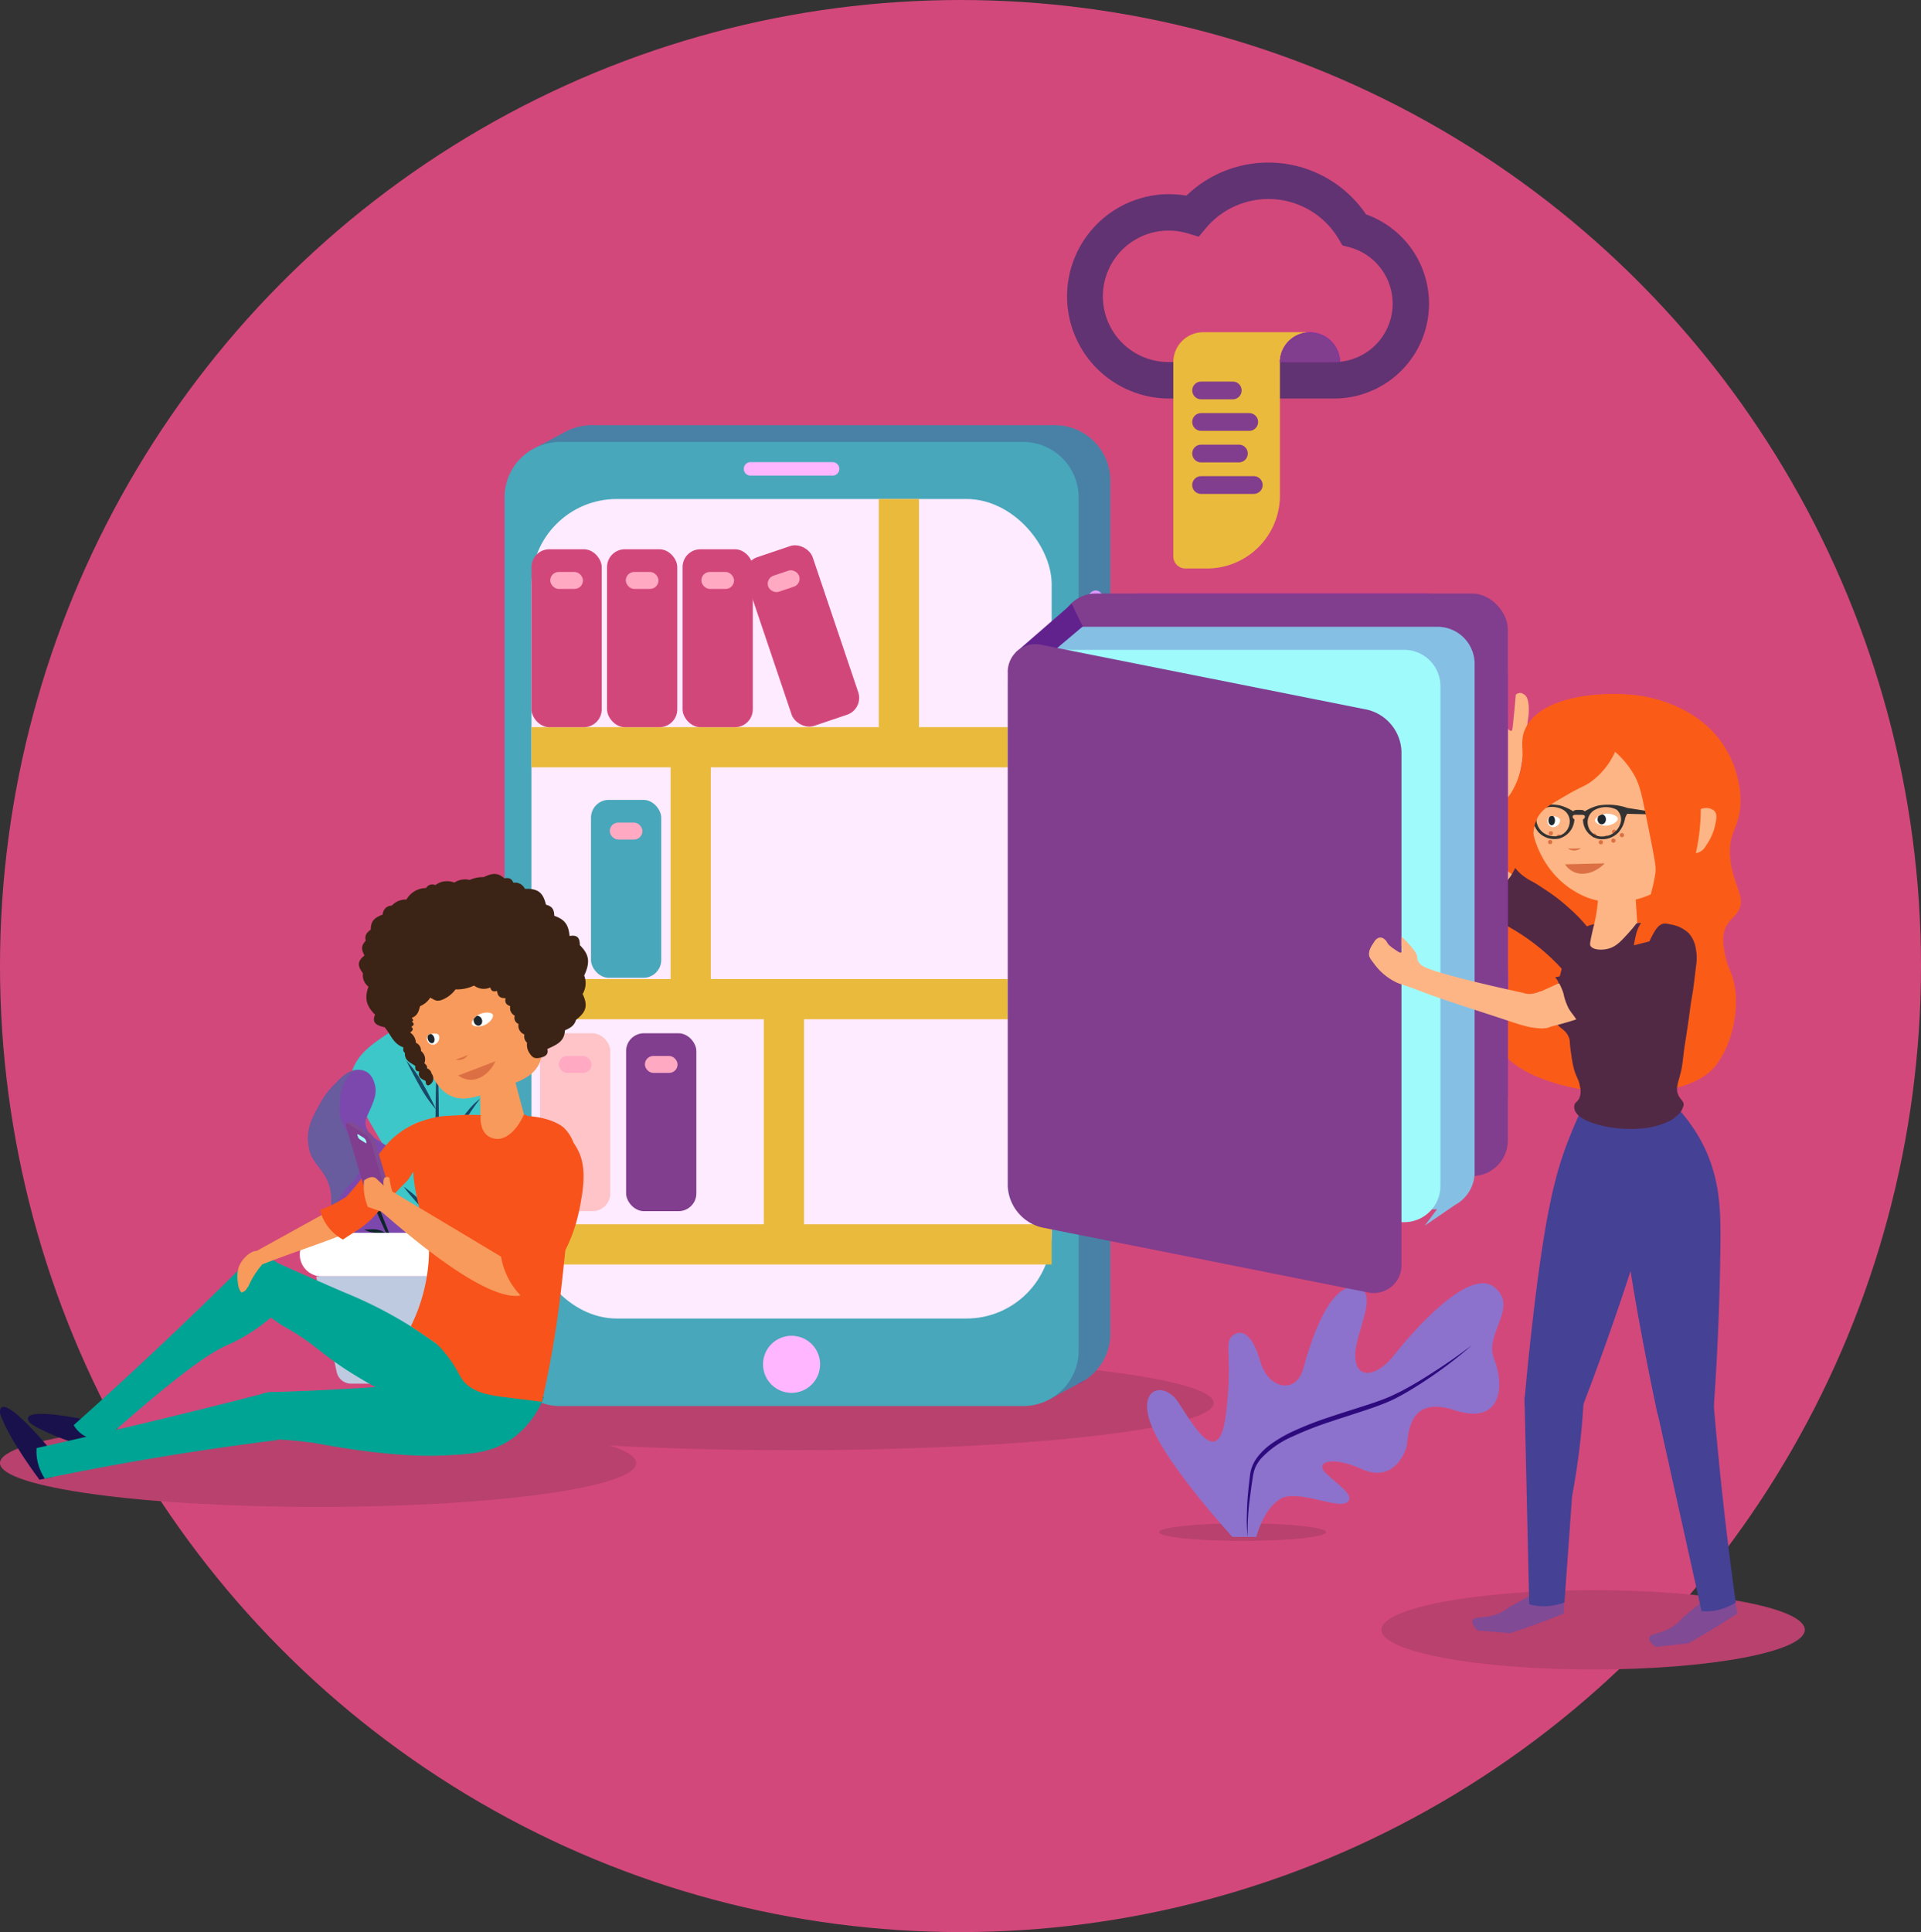 <svg xmlns="http://www.w3.org/2000/svg" xmlns:xlink="http://www.w3.org/1999/xlink" width="431.871" height="434.31" viewBox="0 0 431.871 434.31">
  <rect x="0" y="0" width="431.871" height="434.31" fill="#333333" stroke="none"/>
  <defs>
    <style>
      .cls-1 {
        fill: none;
      }

      .cls-2 {
        fill: #d3487b;
      }

      .cls-3 {
        fill: #b9416d;
      }

      .cls-4 {
        fill: #8c72cc;
      }

      .cls-5 {
        fill: #2d0a7e;
      }

      .cls-6 {
        fill: #3dc7c9;
      }

      .cls-7 {
        fill: #194866;
      }

      .cls-8 {
        fill: #7d48ae;
      }

      .cls-9 {
        fill: #0e2529;
      }

      .cls-10 {
        fill: #685b9e;
      }

      .cls-11 {
        fill: #fff;
      }

      .cls-12 {
        fill: #becae0;
      }

      .cls-13 {
        fill: #4881a5;
      }

      .cls-14 {
        fill: #6d1cc3;
      }

      .cls-15 {
        fill: #48a7bb;
      }

      .cls-16 {
        fill: #ffebff;
      }

      .cls-17 {
        fill: #ffb6ff;
      }

      .cls-18 {
        fill: #db97ff;
      }

      .cls-19 {
        fill: #eaba3c;
      }

      .cls-20 {
        fill: #d2477a;
      }

      .cls-21 {
        fill: #ffa9c2;
      }

      .cls-22 {
        fill: #ffc4c8;
      }

      .cls-23 {
        fill: #813d8e;
      }

      .cls-24 {
        fill: #613372;
      }

      .cls-25 {
        fill: #a100ff;
      }

      .cls-26 {
        fill: #fdb585;
      }

      .cls-27 {
        fill: #fa5c17;
      }

      .cls-28 {
        fill: #814a95;
      }

      .cls-29 {
        fill: #512945;
      }

      .cls-30 {
        fill: #454195;
      }

      .cls-31 {
        fill: #dc7044;
      }

      .cls-32 {
        clip-path: url(#clip-path);
      }

      .cls-33 {
        fill: #1d262d;
      }

      .cls-34 {
        clip-path: url(#clip-path-2);
      }

      .cls-35 {
        fill: #323232;
      }

      .cls-36 {
        fill: #b910bf;
      }

      .cls-37 {
        fill: #85c0e4;
      }

      .cls-38 {
        fill: #9ffbfb;
      }

      .cls-39 {
        fill: #61228e;
      }

      .cls-40 {
        fill: #19114c;
      }

      .cls-41 {
        fill: #00a494;
      }

      .cls-42 {
        fill: #f89a5b;
      }

      .cls-43 {
        fill: #f7531b;
      }

      .cls-44 {
        fill: #3b2315;
      }

      .cls-45 {
        clip-path: url(#clip-path-3);
      }

      .cls-46 {
        clip-path: url(#clip-path-4);
      }
    </style>
    <clipPath id="clip-path">
      <path id="Path_4005" data-name="Path 4005" class="cls-1" d="M831.43,498.457c.09.636,1.413,1.139,2.477,1.1,1.323-.047,2.755-.942,2.646-1.639-.122-.81-2.4-1.563-4.055-.673C832.334,497.336,831.345,497.873,831.43,498.457Z" transform="translate(-831.425 -496.845)"/>
    </clipPath>
    <clipPath id="clip-path-2">
      <path id="Path_4007" data-name="Path 4007" class="cls-1" d="M807.07,499.287a1.51,1.51,0,0,0,1.771,1.215,1.463,1.463,0,0,0,1.262-1.582c-.183-.734-1.3-.895-1.813-.871a1.239,1.239,0,0,0-.5.108A1.282,1.282,0,0,0,807.07,499.287Z" transform="translate(-807.07 -498.046)"/>
    </clipPath>
    <clipPath id="clip-path-3">
      <path id="Path_4034" data-name="Path 4034" class="cls-1" d="M265.847,599.645c.3.57,1.714.6,2.706.212,1.233-.487,2.284-1.81,1.949-2.431-.387-.724-2.789-.672-4.051.72C266.326,598.285,265.572,599.122,265.847,599.645Z" transform="translate(-265.787 -596.965)"/>
    </clipPath>
    <clipPath id="clip-path-4">
      <path id="Path_4036" data-name="Path 4036" class="cls-1" d="M242.971,609.26a1.512,1.512,0,0,0,2.077.554,1.465,1.465,0,0,0,.662-1.915c-.419-.632-1.53-.408-2-.216a1.239,1.239,0,0,0-.439.271A1.282,1.282,0,0,0,242.971,609.26Z" transform="translate(-242.903 -607.483)"/>
    </clipPath>
  </defs>
  <g id="cursos_" data-name="cursos " transform="translate(-791 -1781.69)">
    <ellipse id="Ellipse_141" data-name="Ellipse 141" class="cls-2" cx="215.935" cy="217.155" rx="215.935" ry="217.155" transform="translate(791 1781.69)"/>
    <g id="Group_1538" data-name="Group 1538" transform="translate(762.799 1649.229)">
      <path id="Path_4045" data-name="Path 4045" class="cls-3" d="M94.71,268.51C42.4,268.51,0,273.269,0,279.139s42.4,10.633,94.71,10.633,94.709-4.759,94.709-10.633S147.016,268.51,94.71,268.51Z" transform="translate(111.646 168.679)"/>
      <path id="Path_4046" data-name="Path 4046" class="cls-3" d="M47.59,268.51C21.307,268.51,0,272.5,0,277.425s21.307,8.918,47.59,8.918,47.59-3.992,47.59-8.918S73.874,268.51,47.59,268.51Z" transform="translate(338.765 221.393)"/>
      <g id="Group_1513" data-name="Group 1513" transform="translate(95.601 340.907)">
        <path id="Path_3961" data-name="Path 3961" class="cls-3" d="M831.441,811.355c0,1.1,8.413,1.983,18.771,1.983s18.771-.886,18.771-1.983-8.413-1.978-18.771-1.978S831.441,810.262,831.441,811.355Z" transform="translate(-638.252 -675.402)"/>
        <path id="Path_3962" data-name="Path 3962" class="cls-4" d="M842.306,743.278s-14-15.253-17.943-24.4,2.512-10.767,5.742-5.92,9.145,15.787,10.762,2.69-.534-15.97,1.444-17.582,4.486-.539,6.257,5.737,8.076,7.537,9.689,1.617S864,686.4,869.924,687.128s-.183,10.223,0,15.609,5.02,4.486,8.788-.361S895.4,682.585,901.142,687.1s-2.334,10.435,0,16.177,1.973,15.1-8.972,11.494-10.213,6.618-10.752,8.413-3.23,7.9-10.045,4.847-10.589-1.617-8.076.9,7,5.2,4.664,6.642-11.282-3.239-15.07-.722-5.2,8.432-5.2,8.432Z" transform="translate(-632.648 -606.248)"/>
        <path id="Path_3963" data-name="Path 3963" class="cls-5" d="M923.924,717.519c-2.436,1.815-4.9,3.581-7.441,5.237s-5.093,3.287-7.754,4.7l-1,.529-1.016.481c-.674.342-1.343.64-2.041.924-1.391.563-2.82,1.045-4.259,1.516-2.888.939-5.776,1.824-8.664,2.8a74.988,74.988,0,0,0-8.514,3.369,31.7,31.7,0,0,0-4,2.31,14.873,14.873,0,0,0-3.441,3.158,9.633,9.633,0,0,0-1.2,2.041,9.751,9.751,0,0,0-.366,1.141,11.354,11.354,0,0,0-.2,1.16c-.188,1.512-.351,3.023-.481,4.539s-.188,3.042-.217,4.563a31.326,31.326,0,0,0,.193,4.558,56.511,56.511,0,0,1,.549-9.068c.188-1.5.39-3,.63-4.5.048-.385.145-.727.221-1.078a10.652,10.652,0,0,1,.361-1.016,8.661,8.661,0,0,1,1.165-1.829,21.157,21.157,0,0,1,7.22-5.063,76.091,76.091,0,0,1,8.418-3.292c2.859-.963,5.776-1.867,8.664-2.85,1.444-.481,2.888-1.011,4.3-1.612.7-.3,1.415-.626,2.084-.991l1.016-.539,1-.568A98.317,98.317,0,0,0,923.924,717.519Z" transform="translate(-660.426 -623.552)"/>
        <g id="Group_1512" data-name="Group 1512">
          <g id="Group_1508" data-name="Group 1508" transform="translate(11.644)">
            <g id="Group_1507" data-name="Group 1507">
              <path id="Path_3964" data-name="Path 3964" class="cls-6" d="M227.414,556.4c-2.342-2.255-6.126-3.162-8.8-1.383-5.158,3.426-1.622,8.436-.654,11.195,4.1,11.682-9.228,10.949-12.5,19.929-1.732,4.763,8.271,17.963,7.9,19.077a5.316,5.316,0,0,1-3.722,3.175,6.729,6.729,0,0,0-4.162,6.083c0,8.563,7.834,13.088,13.212,14.414,4.867,1.2,15.417.575,19.4-3.934s4.671-10.155,3.328-16.075c-.651-2.867-3.554-7.754-3.157-10.929.676-5.378,4.55-9.939,5.571-13.4s.621-7.985-2.3-10.577C234.212,567.47,229.366,558.273,227.414,556.4Z" transform="translate(-205.259 -554.073)"/>
            </g>
            <path id="Path_3965" data-name="Path 3965" class="cls-7" d="M247.534,626.112c-.069-3.893-.154-7.786-.331-11.678-.179,3.892-.263,7.785-.332,11.678s-.064,7.786-.1,11.678c0,0-1.374,23.357.433,23.357s.432-23.357.432-23.357C247.6,633.9,247.6,630,247.534,626.112Z" transform="translate(-227.961 -587.487)"/>
            <path id="Path_3966" data-name="Path 3966" class="cls-7" d="M254.858,643.155c-.871,1.026-1.7,2.084-2.525,3.147a67.1,67.1,0,0,0-4.555,6.672,66.659,66.659,0,0,0,5.242-6.146c.811-1.074,1.612-2.153,2.373-3.262a37.08,37.08,0,0,1,2.355-3.261A15,15,0,0,0,254.858,643.155Z" transform="translate(-228.797 -601.808)"/>
            <path id="Path_3967" data-name="Path 3967" class="cls-7" d="M237.683,690.829a27.884,27.884,0,0,0-1.835-2.274,23.392,23.392,0,0,0-4.381-3.863c1.174,1.575,2.46,3,3.738,4.442.648.71,1.291,1.425,1.958,2.123l1,1.043a2.487,2.487,0,0,1,.74,1.183,2.3,2.3,0,0,0-.4-1.437C238.241,691.622,237.971,691.225,237.683,690.829Z" transform="translate(-219.767 -626.38)"/>
            <path id="Path_3968" data-name="Path 3968" class="cls-7" d="M232.847,621.3c.968,1.925,1.935,3.8,2.994,5.657a29.125,29.125,0,0,0,3.672,5.27c-.9-1.959-1.864-3.842-2.922-5.7A25.684,25.684,0,0,0,232.847,621.3Z" transform="translate(-220.531 -591.288)"/>
          </g>
          <g id="Group_1510" data-name="Group 1510" transform="translate(1.833 32.027)">
            <g id="Group_1509" data-name="Group 1509">
              <path id="Path_3969" data-name="Path 3969" class="cls-8" d="M202.206,653.706a3.03,3.03,0,0,1-.332-2.05,12.306,12.306,0,0,1,1.141-2.888,4.121,4.121,0,0,0,.044-3.7c-1.39-2.7-5.53-3.225-6.654-6.274-.53-1.438.206-2.521.813-3.951s1.52-3.275,1.234-5.053-1.1-3.6-3.227-3.929-4.09,1.2-5.58,2.846a19.747,19.747,0,0,0-2.913,3.464c-2.3,3.985-4.412,7.216-2.991,12.138,1.148,3.972,6.312,5.228,4.4,14.767-1.743,8.69,8.557,10.719,11.912,10.719,2.98,0,6.526-.542,7.817-3.675s.222-6.312-2.049-8.769C204.721,656.158,202.951,655.13,202.206,653.706Z" transform="translate(-183.281 -625.813)"/>
            </g>
            <path id="Path_3970" data-name="Path 3970" class="cls-9" d="M210.266,675.909c-.93-2.164-1.859-4.325-2.85-6.462s-1.979-4.274-3.062-6.372c.754,2.237,1.6,4.438,2.452,6.631s1.754,4.369,2.664,6.541c.929,2.163,1.858,4.325,2.849,6.462s1.979,4.274,3.063,6.371c-.754-2.237-1.6-4.436-2.45-6.631S211.176,678.079,210.266,675.909Z" transform="translate(-194.946 -646.44)"/>
            <path id="Path_3971" data-name="Path 3971" class="cls-9" d="M215.824,669.519a10.624,10.624,0,0,0-.7,2.429,32.791,32.791,0,0,0-.339,4.949,20.415,20.415,0,0,0,1.192-4.8c.133-.8.289-1.583.489-2.354a9.294,9.294,0,0,1,.878-2.253A4.9,4.9,0,0,0,215.824,669.519Z" transform="translate(-200.719 -648.885)"/>
            <path id="Path_3972" data-name="Path 3972" class="cls-9" d="M215.289,706.422a5.5,5.5,0,0,0-1.913-.279c-.621-.009-1.206.062-1.84.015a4.693,4.693,0,0,0,1.771.655,11.221,11.221,0,0,1,1.687.422,7.29,7.29,0,0,1,2.758,2.059,4.266,4.266,0,0,0-.837-1.723A3.8,3.8,0,0,0,215.289,706.422Z" transform="translate(-198.922 -670.281)"/>
            <path id="Path_3973" data-name="Path 3973" class="cls-9" d="M198.871,666.929a15.389,15.389,0,0,0-3.765-1.633,19.467,19.467,0,0,0,3.31,2.37q.852.515,1.674,1.059a8.866,8.866,0,0,1,1.55,1.253,3.922,3.922,0,0,0-1.119-1.774A9.414,9.414,0,0,0,198.871,666.929Z" transform="translate(-189.827 -647.67)"/>
          </g>
          <g id="Group_1511" data-name="Group 1511" transform="translate(1.833 32.063)">
            <path id="Path_3974" data-name="Path 3974" class="cls-10" d="M194.226,625.893c-1.741.181-3.328,1.475-4.581,2.856a19.747,19.747,0,0,0-2.913,3.464c-2.3,3.985-4.412,7.217-2.991,12.138,1.124,3.893,6.092,5.2,4.488,14.23,1.525-1.865,1.572-4.112,4.864-7.3,5.634-5.457-2.665-11.044-2.674-16.193C190.412,630.868,191.2,627.276,194.226,625.893Z" transform="translate(-183.281 -625.893)"/>
          </g>
          <path id="Rectangle_323" data-name="Rectangle 323" class="cls-11" d="M4.89,0h42.3a4.887,4.887,0,0,1,4.887,4.887v0a4.89,4.89,0,0,1-4.89,4.89H4.887A4.887,4.887,0,0,1,0,4.89v0A4.89,4.89,0,0,1,4.89,0Z" transform="translate(0 68.675)"/>
          <path id="Path_3975" data-name="Path 3975" class="cls-12" d="M192.01,751.322a3.312,3.312,0,0,0,3.239,2.617h29.01a3.313,3.313,0,0,0,3.241-2.617l4.636-21.518H187.374Z" transform="translate(-183.714 -651.353)"/>
        </g>
      </g>
      <g id="Group_1515" data-name="Group 1515" transform="translate(141.644 228.039)">
        <path id="Path_3976" data-name="Path 3976" class="cls-13" d="M425.97,313.682V505.5a12.03,12.03,0,0,1-2.632,7.585,12.545,12.545,0,0,1-3.018,2.812l-1.832.98c-.051.052-.077.078-.129.078l-5.883,3.173c-.051.026-.129.077-.181.1l1.135-2.3H309.382A12.431,12.431,0,0,1,296.921,505.5V313.682a12.31,12.31,0,0,1,1.574-6.037l-2.658-.851.155-.077.748-.387,6.656-3.56a12.355,12.355,0,0,1,5.986-1.522H413.509A12.448,12.448,0,0,1,425.97,313.682Z" transform="translate(-289.8 -301.247)"/>
        <path id="Path_3977" data-name="Path 3977" class="cls-14" d="M572.415,782.084a10.1,10.1,0,0,1-1.839.984Z" transform="translate(-441.888 -567.425)"/>
        <path id="Path_3978" data-name="Path 3978" class="cls-15" d="M411.363,322.146V513.939a12.428,12.428,0,0,1-6.3,10.81c-.077.052-.18.1-.258.155a12.322,12.322,0,0,1-5.908,1.5H294.775a12.469,12.469,0,0,1-12.461-12.461V322.146a12.418,12.418,0,0,1,6.037-10.681.424.424,0,0,1,.155-.077l.748-.387a.616.616,0,0,1,.284-.155,12.343,12.343,0,0,1,5.237-1.161H398.9A12.469,12.469,0,0,1,411.363,322.146Z" transform="translate(-282.314 -305.917)"/>
        <rect id="Rectangle_324" data-name="Rectangle 324" class="cls-16" width="116.951" height="184.216" rx="19.165" transform="translate(6.038 16.594)"/>
        <circle id="Ellipse_189" data-name="Ellipse 189" class="cls-17" cx="6.417" cy="6.417" r="6.417" transform="translate(55.438 211.103) rotate(-45)"/>
        <path id="Path_3979" data-name="Path 3979" class="cls-17" d="M422.73,322.881H404.282a1.515,1.515,0,0,1-1.515-1.515h0a1.515,1.515,0,0,1,1.515-1.515H422.73a1.515,1.515,0,0,1,1.515,1.515h0A1.515,1.515,0,0,1,422.73,322.881Z" transform="translate(-348.993 -311.546)"/>
        <rect id="Rectangle_325" data-name="Rectangle 325" class="cls-18" width="3.208" height="9.848" rx="1.604" transform="translate(131.31 37.137)"/>
        <g id="Group_1514" data-name="Group 1514" transform="translate(6.038 16.594)">
          <path id="Path_3980" data-name="Path 3980" class="cls-19" d="M412.789,398.731V389.7H382.957V338.417h-9.03V389.7H295.838v9.03h31.289v47.594H295.838v9.03h52.251v46.1H295.838v9.03H412.789v-9.03h-55.67v-46.1h55.67v-9.03H336.157V398.731Z" transform="translate(-295.838 -338.417)"/>
          <rect id="Rectangle_326" data-name="Rectangle 326" class="cls-20" width="15.791" height="39.989" rx="4" transform="translate(0.004 11.295)"/>
          <rect id="Rectangle_327" data-name="Rectangle 327" class="cls-21" width="7.348" height="3.805" rx="1.89" transform="translate(4.226 16.401)"/>
          <rect id="Rectangle_328" data-name="Rectangle 328" class="cls-20" width="15.791" height="39.989" rx="4" transform="translate(16.989 11.295)"/>
          <rect id="Rectangle_329" data-name="Rectangle 329" class="cls-21" width="7.348" height="3.805" rx="1.89" transform="translate(21.211 16.401)"/>
          <rect id="Rectangle_330" data-name="Rectangle 330" class="cls-20" width="15.791" height="39.989" rx="4" transform="translate(33.973 11.295)"/>
          <rect id="Rectangle_331" data-name="Rectangle 331" class="cls-21" width="7.348" height="3.805" rx="1.89" transform="translate(38.195 16.401)"/>
          <rect id="Rectangle_332" data-name="Rectangle 332" class="cls-15" width="15.791" height="39.989" rx="4" transform="translate(13.383 67.634)"/>
          <rect id="Rectangle_333" data-name="Rectangle 333" class="cls-21" width="7.348" height="3.805" rx="1.89" transform="translate(17.605 72.74)"/>
          <rect id="Rectangle_334" data-name="Rectangle 334" class="cls-22" width="15.791" height="39.989" rx="4" transform="translate(1.929 120.093)"/>
          <rect id="Rectangle_335" data-name="Rectangle 335" class="cls-21" width="7.348" height="3.805" rx="1.89" transform="translate(6.151 125.199)"/>
          <rect id="Rectangle_336" data-name="Rectangle 336" class="cls-23" width="15.791" height="39.989" rx="4" transform="translate(21.278 120.093)"/>
          <rect id="Rectangle_337" data-name="Rectangle 337" class="cls-21" width="7.348" height="3.805" rx="1.89" transform="translate(25.5 125.199)"/>
          <rect id="Rectangle_338" data-name="Rectangle 338" class="cls-20" width="15.791" height="39.989" rx="4" transform="matrix(0.948, -0.32, 0.32, 0.948, 46.975, 14.355)"/>
          <rect id="Rectangle_339" data-name="Rectangle 339" class="cls-21" width="7.347" height="3.805" rx="1.89" transform="translate(52.608 17.844) rotate(-18.642)"/>
        </g>
        <rect id="Rectangle_340" data-name="Rectangle 340" class="cls-18" width="3.208" height="18.404" rx="1.604" transform="translate(131.31 52.109)"/>
      </g>
      <g id="Group_1517" data-name="Group 1517" transform="translate(267.958 169)">
        <g id="Group_1516" data-name="Group 1516">
          <path id="Path_3981" data-name="Path 3981" class="cls-24" d="M632.6,180.642a26.52,26.52,0,0,0-40.366-4.209,24.432,24.432,0,0,0-4.017-.328,22.971,22.971,0,0,0,0,45.941h37.25a21.317,21.317,0,0,0,7.133-41.4Zm-7.133,33.206h-37.25a14.772,14.772,0,0,1,0-29.544,14.385,14.385,0,0,1,4.209.6l2.569.765,1.721-2.05a18.356,18.356,0,0,1,29.735,2.569l.847,1.448,1.613.41a13.131,13.131,0,0,1-3.444,25.8Z" transform="translate(-565.258 -169)"/>
        </g>
      </g>
      <path id="Path_3982" data-name="Path 3982" class="cls-19" d="M649.795,254.426a6.772,6.772,0,0,0-6.759,6.708v30a16.417,16.417,0,0,1-16.408,16.408H621.8a2.736,2.736,0,0,1-2.734-2.735V261.16a6.744,6.744,0,0,1,6.759-6.734Z" transform="translate(-327.087 -47.289)"/>
      <path id="Path_3983" data-name="Path 3983" class="cls-25" d="M686.274,261.134H672.755a6.76,6.76,0,0,1,13.519,0Z" transform="translate(-356.807 -47.289)"/>
      <path id="Path_3984" data-name="Path 3984" class="cls-23" d="M686.274,261.134H672.755a6.76,6.76,0,0,1,13.519,0Z" transform="translate(-356.807 -47.289)"/>
      <path id="Path_3985" data-name="Path 3985" class="cls-23" d="M637.71,283.272h-7.117a1.993,1.993,0,0,1-1.992-1.993h0a1.993,1.993,0,0,1,1.992-1.993h7.117a1.993,1.993,0,0,1,1.993,1.993h0A1.993,1.993,0,0,1,637.71,283.272Z" transform="translate(-332.364 -61.051)"/>
      <path id="Path_3986" data-name="Path 3986" class="cls-23" d="M641.411,299.15H630.592a1.992,1.992,0,0,1-1.992-1.993h0a1.992,1.992,0,0,1,1.992-1.992h10.818a1.993,1.993,0,0,1,1.993,1.992h0A1.993,1.993,0,0,1,641.411,299.15Z" transform="translate(-332.364 -69.841)"/>
      <path id="Path_3987" data-name="Path 3987" class="cls-23" d="M639.092,315.029h-8.5a1.993,1.993,0,0,1-1.992-1.993h0a1.993,1.993,0,0,1,1.992-1.993h8.5a1.993,1.993,0,0,1,1.993,1.993h0A1.993,1.993,0,0,1,639.092,315.029Z" transform="translate(-332.364 -78.631)"/>
      <path id="Path_3988" data-name="Path 3988" class="cls-23" d="M642.436,330.908H630.592a1.993,1.993,0,0,1-1.992-1.993h0a1.992,1.992,0,0,1,1.992-1.993h11.843a1.992,1.992,0,0,1,1.992,1.993h0A1.993,1.993,0,0,1,642.436,330.908Z" transform="translate(-332.364 -87.421)"/>
      <g id="Group_1526" data-name="Group 1526" transform="translate(356.596 288.219)">
        <path id="Path_3989" data-name="Path 3989" class="cls-26" d="M772.6,475.057a3.448,3.448,0,0,1-.487-1.152,3.8,3.8,0,0,1,.246-2.218c2.163-5.586,3.049-11.587,4.662-17.357.448-1.6.961-5.376,1.987-12.92,0,0,.564-4.149-.968-5.019-.313-.178-.575-.312-.575-.312a1.621,1.621,0,0,0-1.274.361c-.02.208-.05.533-.086.929-.139,1.523-.137,1.657-.223,2.507-.1,1-.124,1.039-.195,1.842-.029.324-.063.748-.125,1.3-.109.979-.167,1.47-.313,1.542-.494.245-1.269-1.251-2.4-1.108a1.263,1.263,0,0,0-.851.484c-.475.783.9,1.788,1.552,3.587.987,2.745-.276,5.822-1.118,7.873-.218.532-.4.909-.468,1.041-1.316,2.681-3.957,8.183-8.058,16.788-.3,1.832.132,3.675,1.318,4.554C766.993,479.1,770.63,478.371,772.6,475.057Z" transform="translate(-763.806 -436.051)"/>
        <path id="Path_3990" data-name="Path 3990" class="cls-27" d="M812.868,436.8c.121.013.267.029.471.053,2.358.287,13.4,1.938,19.55,11.124a23.752,23.752,0,0,1,3.9,12.256c.114,6.351-2.846,6.987-2.335,13.1.508,6.076,3.731,9.022,1.791,12.119-.949,1.515-2.648,2.292-3.2,4.822a9.126,9.126,0,0,0-.045,3.061,19.115,19.115,0,0,0,1.537,5.678c2.283,5.469,1.066,12.7-1.075,17.348a22.265,22.265,0,0,1-2.169,3.651c-8.644,11.224-45.846,6.443-49.066-5.09-1.305-4.676,3.659-8.013,2.121-17.466-.529-3.254-1.347-4.264-1.537-7.986-.307-6.011,1.663-6.524,1.729-12.031.086-7.276-3.32-9.183-1.738-14.535.859-2.9,1.923-2.546,3.561-6.321,2.837-6.539.12-8.712,2.262-12.636C792.483,436.886,805.6,436.035,812.868,436.8Z" transform="translate(-773.882 -436.339)"/>
        <path id="Path_3991" data-name="Path 3991" class="cls-28" d="M878.491,895.788q-2.92,1.938-6.155,3.886-2.472,1.483-4.859,2.8l-7.293.813c-1.377-1.037-1.582-1.671-1.487-2.067.224-.925,2.16-.82,4.443-2.024a10.7,10.7,0,0,0,3.159-2.566l4.779-3.954a7.889,7.889,0,0,0,2.261.8,6.079,6.079,0,0,0,4.656-.8Z" transform="translate(-816.324 -688.826)"/>
        <path id="Path_3992" data-name="Path 3992" class="cls-26" d="M766.383,525.335c4.937,5.24,8.283,7.683,10.516,8.927,0,0,4.8,2.676,8.707,5.338a14,14,0,0,0,3.168,1.552,5.582,5.582,0,0,0,2.509.435c.111-.009,2.5-.246,3.2-1.694.8-1.674-1.114-4.03-2.619-5.878a24.666,24.666,0,0,0-4.855-4.418c-.949-.7-1.714-1.242-2.473-1.749-1.612-1.076-2.919-1.85-3.531-2.2l-.311-.179c-1.11-.635-3.8-2.469-9.9-6.973a4.234,4.234,0,0,0-5.141.822A4.286,4.286,0,0,0,766.383,525.335Z" transform="translate(-764.318 -481.403)"/>
        <path id="Path_3993" data-name="Path 3993" class="cls-29" d="M778.18,535.258a7.969,7.969,0,0,1,.378-3.327,8.609,8.609,0,0,1,.788-1.662,13.308,13.308,0,0,1,2.363-2.687,11.882,11.882,0,0,0,2.272-3.429,10.4,10.4,0,0,0,1.329,1.408,12.7,12.7,0,0,0,2.549,1.676c.926.513,1.769,1.072,3.454,2.191a40.021,40.021,0,0,1,4.818,3.785,33.756,33.756,0,0,1,3.665,3.719,30.036,30.036,0,0,1,3.351,4.959l-7.135,6.733a47.637,47.637,0,0,0-17.833-13.367Z" transform="translate(-771.742 -484.822)"/>
        <path id="Path_3994" data-name="Path 3994" class="cls-30" d="M852.514,711.93c-1.44-6.806-2.546-12.522-3.325-16.708-4.533-24.318-4.912-33.381-4.267-41.69q.256-3.285.68-6.416a27.83,27.83,0,0,0,6.221-.986,27.412,27.412,0,0,0,5.1-1.982,37.269,37.269,0,0,1,5.172,6.892c4.892,8.422,4.961,16.458,4.859,24.789-.162,13.292-.732,25.216-1.468,35.637a7.151,7.151,0,0,1-3.27,4.606,6.987,6.987,0,0,1-6.138.683A6.225,6.225,0,0,1,852.514,711.93Z" transform="translate(-808.574 -551.248)"/>
        <path id="Path_3995" data-name="Path 3995" class="cls-30" d="M875.309,789.5q.9,11.195,2.174,22.934,1.334,12.194,2.96,23.734a12.955,12.955,0,0,1-2.256,1.137,11.876,11.876,0,0,1-5.437.818l-9.95-44.776" transform="translate(-818.606 -631.709)"/>
        <path id="Path_3996" data-name="Path 3996" class="cls-28" d="M790.2,894.06q-3.241,1.333-6.793,2.613-2.714.973-5.311,1.8l-7.312-.622c-1.149-1.285-1.226-1.947-1.056-2.316.4-.863,2.279-.384,4.751-1.12a10.708,10.708,0,0,0,3.6-1.9l5.457-2.948a7.9,7.9,0,0,0,2.062,1.223,6.081,6.081,0,0,0,4.722.124Z" transform="translate(-767.044 -687.103)"/>
        <path id="Path_3997" data-name="Path 3997" class="cls-30" d="M795.986,711c.629-6.928,1.257-12.716,1.745-16.945,2.834-24.574,5.142-33.347,8.208-41.1q1.212-3.064,2.54-5.93a27.807,27.807,0,0,0,6.236.891,27.37,27.37,0,0,0,5.458-.391,37.285,37.285,0,0,1,2.911,8.11c2.194,9.489-.109,17.188-2.661,25.12-4.072,12.654-8.13,23.88-11.9,33.622a7.155,7.155,0,0,1-4.482,3.438,6.989,6.989,0,0,1-6.067-1.156A6.226,6.226,0,0,1,795.986,711Z" transform="translate(-781.576 -552.84)"/>
        <path id="Path_3998" data-name="Path 3998" class="cls-30" d="M809.3,782.368q-.094,2.021-.241,4.091a165.193,165.193,0,0,1-2.427,18.769l-1.717,23.857a12.985,12.985,0,0,1-2.434.676,11.875,11.875,0,0,1-5.492-.256q-.522-22.928-1.043-45.857a7.773,7.773,0,0,1,2.464-5.07c2.876-2.481,7.987-2.465,9.987.18A5.351,5.351,0,0,1,809.3,782.368Z" transform="translate(-781.595 -624.65)"/>
        <path id="Path_3999" data-name="Path 3999" class="cls-26" d="M834.423,552.071c.491-.02,1.012-.073,1.744-.066,2.292.023,5.434.054,7.169,2.05a5.271,5.271,0,0,1,1.2,2.948,15.447,15.447,0,0,1,.842,4.151,15.677,15.677,0,0,1-.241,3.791c-.47,2.762-1.024,6.336-1.7,10.726a65.9,65.9,0,0,0-2.4,14.181c-.031.823-.2,6.039-.2,6.039v0a23.979,23.979,0,0,1-19.237.191q-.309-3.01-.731-6.138c-.716-5.283-1.618-10.283-2.641-14.987a42.491,42.491,0,0,1-1.1-13.142c.44-5.787,1.821-7.205,2.775-7.78a16.362,16.362,0,0,1,3.6-1.283l.048-.012a5.231,5.231,0,0,1,1.94-.131Q829.865,552.262,834.423,552.071Z" transform="translate(-793.255 -500.239)"/>
        <path id="Path_4000" data-name="Path 4000" class="cls-26" d="M830.625,538.893a33.172,33.172,0,0,0,.9-12.145,30.687,30.687,0,0,0,8.227-.085q.376,5.867.753,11.734Z" transform="translate(-800.795 -486.211)"/>
        <path id="Path_4001" data-name="Path 4001" class="cls-26" d="M799.09,467.142a21.373,21.373,0,0,0,3.833,13.967,19.565,19.565,0,0,0,8.994,7.064c7.638,2.683,16.113-.331,20.77-5.576a17.694,17.694,0,0,0,2.9-4.495,2.855,2.855,0,0,0,1.444-.241,3.238,3.238,0,0,0,1.364-1.363,12.448,12.448,0,0,0,2.005-4.252c.37-1.625.641-2.809-.055-3.586a2.8,2.8,0,0,0-2.271-.646,3.9,3.9,0,0,0-2.647,1.5,44.331,44.331,0,0,0-.422-7.581c-.629-4.428-1.012-7.136-2.887-9.6-2.782-3.66-7.092-4.58-9.131-4.978a20.6,20.6,0,0,0-15.464,3.217C799.269,456.4,799.09,466.186,799.09,467.142Z" transform="translate(-783.302 -442.11)"/>
        <path id="Path_4002" data-name="Path 4002" class="cls-31" d="M816.31,522.091a4.9,4.9,0,0,0,2.063,1.751c2.091.9,4.812.123,6.866-1.963Z" transform="translate(-792.87 -483.563)"/>
        <path id="Path_4003" data-name="Path 4003" class="cls-31" d="M819.067,514.283c-.471,0-.941,0-1.375-.042a2.47,2.47,0,0,0,1.639.471,2.429,2.429,0,0,0,1.318-.532A14.323,14.323,0,0,1,819.067,514.283Z" transform="translate(-793.636 -479.301)"/>
        <path id="Path_4004" data-name="Path 4004" class="cls-11" d="M831.43,498.44c.085.636,1.413,1.149,2.468,1.116,1.323-.033,2.759-.941,2.66-1.615-.117-.81-2.388-1.582-4.05-.7C832.344,497.324,831.35,497.875,831.43,498.44Z" transform="translate(-801.238 -469.707)"/>
        <g id="Group_1520" data-name="Group 1520" transform="translate(30.187 27.14)">
          <g id="Group_1519" data-name="Group 1519" class="cls-32">
            <g id="Group_1518" data-name="Group 1518" transform="translate(0.575 0.157)">
              <ellipse id="Ellipse_190" data-name="Ellipse 190" class="cls-33" cx="0.942" cy="1.121" rx="0.942" ry="1.121"/>
            </g>
          </g>
        </g>
        <path id="Path_4006" data-name="Path 4006" class="cls-11" d="M807.454,499.317a1.445,1.445,0,0,0,1.055,1.258,1.637,1.637,0,0,0,1.8-1.629c-.165-.725-1.615-.97-2.208-.8a.875.875,0,0,0-.25.118A1.288,1.288,0,0,0,807.454,499.317Z" transform="translate(-787.965 -470.396)"/>
        <g id="Group_1523" data-name="Group 1523" transform="translate(19.314 27.676)">
          <g id="Group_1522" data-name="Group 1522" class="cls-34">
            <g id="Group_1521" data-name="Group 1521" transform="translate(0.4 -0.087)">
              <ellipse id="Ellipse_191" data-name="Ellipse 191" class="cls-33" cx="0.739" cy="1.083" rx="0.739" ry="1.083"/>
            </g>
          </g>
        </g>
        <g id="Group_1524" data-name="Group 1524" transform="translate(29.533 30.745)">
          <circle id="Ellipse_192" data-name="Ellipse 192" class="cls-31" cx="0.475" cy="0.475" r="0.475" transform="translate(0 0.843)"/>
          <circle id="Ellipse_193" data-name="Ellipse 193" class="cls-31" cx="0.475" cy="0.475" r="0.475" transform="translate(1.495 2.349)"/>
          <circle id="Ellipse_194" data-name="Ellipse 194" class="cls-31" cx="0.346" cy="0.346" r="0.346" transform="translate(2.879 1.277)"/>
          <circle id="Ellipse_195" data-name="Ellipse 195" class="cls-31" cx="0.475" cy="0.475" r="0.475" transform="translate(4.324 1.99)"/>
          <circle id="Ellipse_196" data-name="Ellipse 196" class="cls-31" cx="0.475" cy="0.475" r="0.475" transform="translate(4.478)"/>
          <circle id="Ellipse_197" data-name="Ellipse 197" class="cls-31" cx="0.475" cy="0.475" r="0.475" transform="translate(6.238 0.751)"/>
        </g>
        <g id="Group_1525" data-name="Group 1525" transform="translate(19.63 31.068)">
          <circle id="Ellipse_198" data-name="Ellipse 198" class="cls-31" cx="0.475" cy="0.475" r="0.475" transform="translate(0 1.99)"/>
          <circle id="Ellipse_199" data-name="Ellipse 199" class="cls-31" cx="0.475" cy="0.475" r="0.475" transform="translate(0.154)"/>
          <circle id="Ellipse_200" data-name="Ellipse 200" class="cls-31" cx="0.475" cy="0.475" r="0.475" transform="translate(1.914 0.751)"/>
        </g>
        <path id="Path_4008" data-name="Path 4008" class="cls-35" d="M805.523,492.426a10.629,10.629,0,0,1,3.037,1.345c.291-.3.541-.322,1.3-.319s1.009.026,1.286.33a11.15,11.15,0,0,1,3.1-1.319,13.248,13.248,0,0,1,6.506.545l4.807.752.3.71-5.137-.146a3.631,3.631,0,0,0-.493,1.029,6.418,6.418,0,0,1-1.49,3.16,5.053,5.053,0,0,1-4.676,1.421,4.445,4.445,0,0,1-3.291-4.371.666.666,0,0,0,.417-.621c-.027-.445-.607-.376-1.364-.379s-1.333-.077-1.381.367a.634.634,0,0,0,.389.624,4.659,4.659,0,0,1-3.491,4.343,4.911,4.911,0,0,1-4.612-1.46,6.106,6.106,0,0,1-1.325-3.171c-.17-.837-.428-1.033-.428-1.033l.03-1.316A13.289,13.289,0,0,1,805.523,492.426Zm6.369,4.511a3.131,3.131,0,0,0,3.444,2.469,4.1,4.1,0,0,0,3.77-2.706,2.941,2.941,0,0,0-.757-3.293,5.362,5.362,0,0,0-4.92.033A3.14,3.14,0,0,0,811.893,496.938Zm-11.44-.315a3.913,3.913,0,0,0,3.646,2.737,3.275,3.275,0,0,0,3.556-2.44,3.038,3.038,0,0,0-1.377-3.509,5.364,5.364,0,0,0-4.917-.074A3.019,3.019,0,0,0,800.453,496.623Z" transform="translate(-783.278 -467.153)"/>
        <path id="Path_4009" data-name="Path 4009" class="cls-29" d="M840.1,579.5c-.312,1.975-.387,4-.878,5.934-.574,2.263-1.2,3.553-.542,5.011.48,1.073,1.235,1.308,1.2,2.246a4.182,4.182,0,0,1-1.62,2.506,7.368,7.368,0,0,1-1.17.894,16.824,16.824,0,0,1-6.13,1.824,29.01,29.01,0,0,1-7.253-.154,22.522,22.522,0,0,1-5.424-1.459,8.639,8.639,0,0,1-1.208-.667,3.956,3.956,0,0,1-1.386-1.223,2.3,2.3,0,0,1-.383-1.616c.142-.671.625-.8,1.018-1.408a4.008,4.008,0,0,0,.23-2.91c-.261-1.652-.741-1.829-1.324-3.853a25.255,25.255,0,0,1-.59-3.121c-.5-3.208-.224-3.257-.614-4.137-.822-1.855-2.08-1.738-2.909-3.427-.516-1.05-.515-2.088-.162-4.425.085-.563.164-1.2.311-2.06.29-1.7.612-3.008.8-3.754.484-1.955.884-3.645,1.6-5.835a8.455,8.455,0,0,1,1.547-3.3,7.8,7.8,0,0,1,2.362-1.757,8.742,8.742,0,0,1,2.186-.759c-.1.435-.242,1.024-.4,1.723-.585,2.61-.56,2.881-.432,3.118.528.977,2.639,1.07,4.158.626,1.742-.51,2.87-1.775,4.763-3.9.641-.718,1.13-1.338,1.445-1.752a26.364,26.364,0,0,1,4.308-.165,15.162,15.162,0,0,1,3.421.422,7.56,7.56,0,0,1,4.038,1.985,6.816,6.816,0,0,1,1.567,3.461,11.39,11.39,0,0,1,.029,4.012c-.394,3.349-.591,5.024-.838,6.421C841.114,572.029,841.544,570.4,840.1,579.5Z" transform="translate(-789.771 -500.062)"/>
        <path id="Path_4010" data-name="Path 4010" class="cls-27" d="M810.008,458.9c-1.522,1.073-2.178,1.092-5.29,2.9-3.292,1.908-4.938,2.862-5.9,3.994-3.8,4.473-.262,13.012-.21,13,.013,0-.217-.512-.574-1.407-4.49-11.249-5.09-20.228-.121-27.152,4.008-5.586,10.758-7.537,12.7-8.1a20.019,20.019,0,0,1,5.294-.9c1.195-.032,8.657-.295,13.477,4.693,2.266,2.345,2.992,4.859,3.891,8.122,4.07,14.778-1.638,27.749-2.567,29.781a44.96,44.96,0,0,1-3.927,6.9,2.208,2.208,0,0,0-.269.014c-1.721.2-2.555,2.406-4.226,5.866-1.889,3.909-2.157,3.851-3.791,7.551-.595,1.347-1.059,2.489-1.383,3.309a37.108,37.108,0,0,1,.662-4.332c.632-2.944,1.15-3.582,1.8-6.74a28.807,28.807,0,0,1,.719-3.665c.738-2.207,1.353-2.186,2.236-4.366.8-1.979.427-2.323,1.342-5.714a30.12,30.12,0,0,0,.622-3.125c.206-1.375.128-2-2.062-12.876-.934-4.638-1.424-7-2.572-9.083a20.006,20.006,0,0,0-4.4-5.416A16.784,16.784,0,0,1,810.008,458.9Z" transform="translate(-780.754 -438.912)"/>
      </g>
      <g id="Group_1527" data-name="Group 1527" transform="translate(254.763 265.879)">
        <rect id="Rectangle_341" data-name="Rectangle 341" class="cls-36" width="100.627" height="130.952" rx="18.69" transform="translate(11.792)"/>
        <rect id="Rectangle_342" data-name="Rectangle 342" class="cls-23" width="100.627" height="130.952" rx="8" transform="translate(11.792)"/>
        <path id="Path_4011" data-name="Path 4011" class="cls-37" d="M646.03,411.092V525.347a8.377,8.377,0,0,1-4.311,7.315l-.055.028-6.842,4.673,2.754-3.671H553.747a8.333,8.333,0,0,1-8.344-8.344V411.092a8.333,8.333,0,0,1,8.344-8.344h83.939A8.351,8.351,0,0,1,646.03,411.092Z" transform="translate(-541.072 -395.275)"/>
        <path id="Path_4012" data-name="Path 4012" class="cls-38" d="M624.894,543.035H543.766a8.131,8.131,0,0,1-8.065-8.2V422.591c0-4.527,4.66-8.033,8.065-8.2h81.129a8.132,8.132,0,0,1,8.064,8.2V534.839A8.131,8.131,0,0,1,624.894,543.035Z" transform="translate(-535.701 -401.722)"/>
        <path id="Path_4013" data-name="Path 4013" class="cls-39" d="M552.336,391.2,539.8,402.093l6.091,1.731,8.944-7.541Z" transform="translate(-537.971 -388.883)"/>
        <path id="Path_4014" data-name="Path 4014" class="cls-23" d="M616.446,557.214l-72.981-14.525a10.024,10.024,0,0,1-7.763-9.433V418.081a6.231,6.231,0,0,1,7.763-6.343l72.981,14.525a10.024,10.024,0,0,1,7.763,9.433V550.871A6.23,6.23,0,0,1,616.446,557.214Z" transform="translate(-535.701 -400.167)"/>
      </g>
      <g id="Group_1529" data-name="Group 1529" transform="translate(335.976 342.957)">
        <path id="Path_4015" data-name="Path 4015" class="cls-26" d="M801.906,581.386c6.992-1.717,10.766-3.426,12.948-4.756,0,0,4.691-2.857,8.933-4.95a13.981,13.981,0,0,0,2.911-1.994,5.584,5.584,0,0,0,1.614-1.969c.046-.1,1.018-2.3.1-3.617-1.062-1.523-4.056-1.015-6.405-.615a24.686,24.686,0,0,0-6.236,2.05c-1.077.481-1.925.88-2.74,1.291-1.731.873-3.048,1.63-3.657,1.988l-.309.183c-1.1.654-4.02,2.091-10.944,5.183a4.234,4.234,0,0,0-1.816,4.879A4.286,4.286,0,0,0,801.906,581.386Z" transform="translate(-761.058 -561.104)"/>
        <g id="Group_1528" data-name="Group 1528">
          <path id="Path_4016" data-name="Path 4016" class="cls-26" d="M753.474,578.99c-1.262-.3-2.671-.735-3.462-1-6.123-2.043-12.051-3.9-17.931-5.956-2.422-.848-4.313-1.651-6.679-2.444-.007,0,.059.019-.034-.01s-.084-.014-.333-.1a10.234,10.234,0,0,1-1.1-.4,13.327,13.327,0,0,1-4.422-3.327c-.385-.437-.925-1.165-1.242-1.6a5.224,5.224,0,0,1-.537-.851c-.462-1.342.523-2.583,1.071-3.458a1.988,1.988,0,0,1,1.016-.878,1.292,1.292,0,0,1,1.141.233c.667.434.62.829,1.129,1.386a10.693,10.693,0,0,0,1.3,1c.808.55,1.224.81,1.411.71.407-.217.129-1.44.1-1.563q0-.508.006-1.023t0-1.043c2.8,2.7,3.549,4.011,3.543,4.673a1.947,1.947,0,0,0,.08.6,2.676,2.676,0,0,0,1.284,1.444c2.97,1.774,21.5,5.761,22.4,5.961a4.393,4.393,0,0,0,2.735.061,6.377,6.377,0,0,0,1.251-.411c1.915,1.517,3.214,2.846,3.247,5.625,0,.308-.538,2.218-1.423,2.494a8.2,8.2,0,0,1-1.47.244A19.859,19.859,0,0,1,753.474,578.99Z" transform="translate(-717.617 -558.665)"/>
        </g>
        <path id="Path_4017" data-name="Path 4017" class="cls-29" d="M817.019,579.177c-.6-1.045-1.152-1.858-1.552-2.418a15.291,15.291,0,0,1-1.058-1.5,13.331,13.331,0,0,1-1.175-3.38,11.882,11.882,0,0,0-1.866-3.666,10.4,10.4,0,0,0,1.88-.463,12.74,12.74,0,0,0,2.714-1.393c.9-.554,1.8-1.012,3.608-1.928a40.036,40.036,0,0,1,5.667-2.33c.849-.283,1.431-.444,5.042-1.359,2.21-.56,4.081-1.029,5.486-1.379a9.063,9.063,0,0,1,2.111,4.954,9.324,9.324,0,0,1-1.8,6.2c-1.174,1.672-2.734,2.789-9.268,5.292C824.338,576.752,821.021,577.948,817.019,579.177Z" transform="translate(-769.515 -559.048)"/>
      </g>
      <path id="Path_4044" data-name="Path 4044" class="cls-3" d="M71.522,268.51C32.021,268.51,0,272.927,0,278.375s32.021,9.869,71.522,9.869,71.522-4.417,71.522-9.869S111.023,268.51,71.522,268.51Z" transform="translate(28.201 182.967)"/>
      <g id="Group_1537" data-name="Group 1537" transform="translate(28.201 328.916)">
        <path id="Path_4018" data-name="Path 4018" class="cls-40" d="M59,807.524s-11.275-3-16.108-6.286c0,0-5.171-4.528,13.889-.575,0,0,.731,3.777,4.046,4.7Z" transform="translate(-35.981 -677.691)"/>
        <path id="Path_4019" data-name="Path 4019" class="cls-40" d="M37.076,811.919s-7.045-9.3-8.837-14.862c0,0-1.294-6.75,11.306,8.088,0,0-1.746,3.429.3,6.2Z" transform="translate(-28.201 -675.742)"/>
        <path id="Path_4020" data-name="Path 4020" class="cls-41" d="M157.489,783.868c12.911-.409,21.967-1,27.985-1.473,1.987-.158,7.85-.639,16.3-1.269,3.962-.3,7.214-.529,9.325-.679a3.042,3.042,0,0,0,.507,2.59,3.292,3.292,0,0,0,2.286.6,12.962,12.962,0,0,1,4.854,1.323,21.125,21.125,0,0,1-6.625,8.974c-4.737,3.624-9.779,3.91-16.31,4.189-12.457.533-28.2-2.792-29.1-2.88-.026,0-.5-.052-1.1-.123h0c-.8-.1-1.155-.153-2.437-.286-1.136-.118-2.6-.238-4.947-.367-3.256-.179-4.5-.169-5.5-1.225a5.857,5.857,0,0,1,.08-7.35A7.176,7.176,0,0,1,157.489,783.868Z" transform="translate(-96.436 -667.396)"/>
        <path id="Path_4021" data-name="Path 4021" class="cls-41" d="M99.661,799.1q-11.437,1.43-23.545,3.391-14.4,2.348-27.686,5.142a11.667,11.667,0,0,1-1.047-2.009,10.649,10.649,0,0,1-.8-4.866q12.919-2.883,26.162-6.068,12.48-3,24.584-6.122a5.573,5.573,0,0,1,6.712,8.2C103.186,798.06,101.865,798.825,99.661,799.1Z" transform="translate(-38.358 -671.706)"/>
        <path id="Path_4022" data-name="Path 4022" class="cls-41" d="M149.913,730.255c4.38,3.327,6.57,4.99,7.7,5.616,7.561,4.181,7.972,6.259,17.623,11.949a121.989,121.989,0,0,0,16.31,8.025,11.475,11.475,0,0,0,5.992-4.338,11.309,11.309,0,0,0,1.972-5.531c-1.326-1.218-3.293-2.951-5.787-4.885a96.429,96.429,0,0,0-22.479-12.854l0,0q-7.461-3.228-14.882-6.556a6.463,6.463,0,0,0-5-1.129c-2.951.689-5.033,3.811-4.6,6.166C147,727.99,147.915,728.737,149.913,730.255Z" transform="translate(-93.8 -634.161)"/>
        <path id="Path_4023" data-name="Path 4023" class="cls-41" d="M103.814,722.409q-7.745,7.707-15.957,15.518-11.385,10.82-22.546,20.76a6.739,6.739,0,0,0,1.7,1.933,7.409,7.409,0,0,0,5.264,1.362c15.888-14.21,23.478-19.468,27.288-21.149a39.369,39.369,0,0,0,5.054-2.647,40.541,40.541,0,0,0,7.7-6.177,8.373,8.373,0,0,0,.481-4.492c-.092-.524-.915-4.79-4.412-5.775A6.222,6.222,0,0,0,103.814,722.409Z" transform="translate(-48.745 -634.791)"/>
        <path id="Path_4024" data-name="Path 4024" class="cls-42" d="M279.62,635.239q-.73-2.6-1.435-5.3-.685-2.622-1.3-5.177a27.5,27.5,0,0,1-7.32.932q.084,1.764.139,3.573c.042,1.391.067,2.625.08,3.66.016,1.246.02,2.388.016,3.41a4.958,4.958,0,1,0,9.821-1.1Z" transform="translate(-161.813 -581.216)"/>
        <path id="Path_4025" data-name="Path 4025" class="cls-42" d="M243.558,648.507c-1.519.228-2.813.425-3.807.577-5.459.835-6.881,1.084-8.054,2.333a7.8,7.8,0,0,0-1.4,2.263,8.265,8.265,0,0,0-.624,3.016,8.117,8.117,0,0,1,3.03,1.429c4.513,3.458,3.383,10.6,3.3,11.075a48.109,48.109,0,0,1,.77,22.309,32.112,32.112,0,0,0,23.6.787,57.177,57.177,0,0,1,2.175-23.425c-1-4.5.127-8.769,3.01-10.856a7.425,7.425,0,0,1,3.4-1.318,7.306,7.306,0,0,0-.33-1.955,8.442,8.442,0,0,0-2.046-3.235c-1.339-1.256-4.124-1.647-9.639-2.377l-3.5-.462" transform="translate(-139.73 -594.358)"/>
        <path id="Path_4026" data-name="Path 4026" class="cls-43" d="M271.955,656.539a7.307,7.307,0,0,0-.33-1.955,7.7,7.7,0,0,0-.475-1.1,9.865,9.865,0,0,0-1.571-2.132c-1.053-1.06-4-2.467-8.068-2.712l-.972-.411c-1.447,3.35-3.806,5.6-6.092,5.53a3.934,3.934,0,0,1-1.96-.627c-2.049-1.416-1.71-4.529-1.684-4.733-1.171-.042-2.819-.064-4.789.038-3.125.162-4.71.175-5.687.644-2.7,1.3-3.568,4.65-4.144,6.879-1.08,4.178-.393,7.709.361,11.371a42.262,42.262,0,0,0,2.507,8.022,38.2,38.2,0,0,1,.05,5.771,39.384,39.384,0,0,1-4.005,14.743l5.471,3.7a19.227,19.227,0,0,1,2.475,2.662c3.1,3.823,2.82,5.506,5.234,7.22a11.662,11.662,0,0,0,3.429,1.564,35.379,35.379,0,0,0,4.934.842c.37.053,1.015.142,5.114.642l2.83.343c1.612-7.157,2.625-13.134,3.267-17.43.892-5.977,1.45-11.458,2.567-22.421.5-4.9.944-9.739.978-10.108C271.622,660.381,271.81,658.23,271.955,656.539Z" transform="translate(-142.731 -594.202)"/>
        <path id="Path_4027" data-name="Path 4027" class="cls-42" d="M260.958,571.555c-1.613-4.084-2.42-6.126-2.684-6.546-2.831-4.5-10.336-7.967-16.25-5.711-8,3.053-8.771,14.937-7.376,21.057a27.061,27.061,0,0,0,3.246,7.321c2.17,3.736,3.375,5.81,5.75,6.844,2.828,1.233,5.591.24,10.436-1.5,4.921-1.768,7.889-2.835,9.283-5.747,1.167-2.438.67-5,0-8.447A40.647,40.647,0,0,0,260.958,571.555Z" transform="translate(-142.173 -544.582)"/>
        <path id="Path_4028" data-name="Path 4028" class="cls-42" d="M306.774,580.157a4.649,4.649,0,0,0-1.129-2.041c-.4-.4-1.032-1.041-1.58-.911-.971.231-1.453,2.819-.99,4.952.457,2.1,1.886,4.013,2.618,3.85a1.193,1.193,0,0,0,.485-.334,1.923,1.923,0,0,0,.477-1.1C306.972,582.4,307.132,581.312,306.774,580.157Z" transform="translate(-180.265 -554.878)"/>
        <path id="Path_4029" data-name="Path 4029" class="cls-42" d="M230.506,607.424a4.326,4.326,0,0,1-.1-2.167c.12-.515.31-1.328.809-1.492.883-.291,2.525,1.527,3.2,3.443.663,1.889.46,4.1-.2,4.327a1.108,1.108,0,0,1-.547-.029,1.787,1.787,0,0,1-.914-.64C231.441,609.3,230.785,608.514,230.506,607.424Z" transform="translate(-140.082 -569.573)"/>
        <g id="Group_1530" data-name="Group 1530" transform="translate(80.683)">
          <path id="Path_4030" data-name="Path 4030" class="cls-44" d="M226.111,529.724a4.373,4.373,0,0,1,4.274-.567,4.376,4.376,0,0,1,3.447-.6,7.7,7.7,0,0,1,3.172-.64c1.792-.837,3.064-1.139,4.614.279,1.037-.15,1.632-.021,2.044,1a2.4,2.4,0,0,1,2.592,1.373c2.859-.121,4.074.758,4.738,3.552,1.415.377,1.826,1.071,1.869,2.505,2.4.818,3.2,2.047,3.439,4.535,1.722-.3,2.3.365,2.305,2.062,2.267,2.24,2.269,4.011.976,6.831a4.654,4.654,0,0,1-.352,4.135c1.266,2.617.791,4.063-1.483,5.813-.392,1.334-1.285,1.828-2.5,2.364-.085,2.524-1.879,3.244-3.949,4.2.337,1.325-.589,1.755-1.755,1.988s-1.657-.134-2.273-1.1a3.208,3.208,0,0,1-.52-2.292,1.91,1.91,0,0,1-.6-1.866,2.121,2.121,0,0,1-1.325-2.38,1.436,1.436,0,0,1-.836-1.835,1.922,1.922,0,0,1-1.026-2.148c-.947-.352-1.239-.787-1.049-1.792-1.224,0-1.775-.39-1.908-1.63-.841.2-1.3.111-1.52-.784a3.628,3.628,0,0,1-3.666-.434,8.592,8.592,0,0,1-4.16.862,6.821,6.821,0,0,1-3.171,2.4c-1.2.378-1.558-.045-2.517-.543a4.963,4.963,0,0,1-2.293,1.921c-.324,1.274-.588,2.118-1.868,2.641.269.33.534.568.031.8.6.517.53.792-.129,1.2.609.507.286.885-.26,1.275a2.914,2.914,0,0,1,1.293,2.314,1.879,1.879,0,0,1,1.147,1.847,2.34,2.34,0,0,1,.751,2.739c.416.38.681.585.6,1.183a1.419,1.419,0,0,1,1.02,1.15,1.669,1.669,0,0,1-.166,2.33c-.767.712-1.147.152-1.163-.682-1.054-.453-1.757-.881-1.449-2.116-.858-.046-.9-.478-.871-1.247-1.275-.854-2.4-1.2-2.336-2.924-.44-.347-.4-.735-.337-1.251-2.265-.789-2.774-2.745-4.194-4.509-1.7-.388-3.017-.929-2.175-2.837-1.979-1.982-2.428-3.651-1.482-6.3a3.2,3.2,0,0,1-1.238-3.009c-1.244-1.625-1.32-2.7.349-4-.725-1.312-.813-2.188.275-3.3-.286-1.208.164-1.8,1.123-2.5,0-1.991.9-2.724,2.691-3.388a2.068,2.068,0,0,1,2.058-2.03,4.2,4.2,0,0,1,3.276-1.354,5.13,5.13,0,0,1,4.427-2.589A1.563,1.563,0,0,1,226.111,529.724Z" transform="translate(-208.931 -527.213)"/>
        </g>
        <path id="Path_4031" data-name="Path 4031" class="cls-31" d="M258.972,624.738a4.91,4.91,0,0,0,2.532.963c2.274.15,4.582-1.494,5.821-4.149Z" transform="translate(-155.949 -579.437)"/>
        <path id="Path_4032" data-name="Path 4032" class="cls-31" d="M258.9,618.925c-.444.158-.888.315-1.312.42a2.471,2.471,0,0,0,1.7-.1,2.428,2.428,0,0,0,1.066-.943A14.284,14.284,0,0,1,258.9,618.925Z" transform="translate(-155.183 -577.635)"/>
        <path id="Path_4033" data-name="Path 4033" class="cls-11" d="M265.839,599.636c.292.571,1.717.612,2.7.228,1.237-.474,2.289-1.812,1.971-2.414-.382-.725-2.782-.695-4.056.692C266.327,598.277,265.574,599.129,265.839,599.636Z" transform="translate(-159.719 -565.834)"/>
        <g id="Group_1533" data-name="Group 1533" transform="translate(106.065 31.139)">
          <g id="Group_1532" data-name="Group 1532" class="cls-45">
            <g id="Group_1531" data-name="Group 1531" transform="translate(0.111 0.487)">
              <ellipse id="Ellipse_201" data-name="Ellipse 201" class="cls-33" cx="0.943" cy="1.122" rx="0.943" ry="1.122" transform="translate(0 0.63) rotate(-19.515)"/>
            </g>
          </g>
        </g>
        <path id="Path_4035" data-name="Path 4035" class="cls-11" d="M243.28,609.247a1.447,1.447,0,0,0,1.416.833,1.638,1.638,0,0,0,1.157-2.14c-.4-.629-1.849-.375-2.352-.017a.872.872,0,0,0-.2.195A1.29,1.29,0,0,0,243.28,609.247Z" transform="translate(-147.197 -571.689)"/>
        <g id="Group_1536" data-name="Group 1536" transform="translate(95.849 35.835)">
          <g id="Group_1535" data-name="Group 1535" class="cls-46">
            <g id="Group_1534" data-name="Group 1534" transform="translate(0.001 -0.104)">
              <ellipse id="Ellipse_202" data-name="Ellipse 202" class="cls-33" cx="0.74" cy="1.084" rx="0.74" ry="1.084" transform="translate(0 0.494) rotate(-19.515)"/>
            </g>
          </g>
        </g>
        <path id="Path_4037" data-name="Path 4037" class="cls-42" d="M187.971,654.559q-.78,5.231-1.561,10.462a31.832,31.832,0,0,1-2.111,3.106l-.013.023c-.685.881-1.421,1.8-2.321,2.752-.841.883-1.764,1.826-2.819,2.784-.553.5-1.119,1.014-1.744,1.529-.525.45-1.087.908-1.654,1.35-.018,0-.013.023-.032.028-1.941,1.522-7.5,3.463-13.969,5.762l-.018,0c-2.706.981-5.558,2-8.386,3.111a19.352,19.352,0,0,0-3.129,4.951,4.39,4.39,0,0,0-.5.715,1.81,1.81,0,0,1-1.1.657,4.09,4.09,0,0,1-.756-2.219l0-.018a6.738,6.738,0,0,1,.063-2.96c.309-1.8,2.552-4.176,4.175-4.153l17.439-9.633.018,0,1.259-.7.273-.149.037-.01.4-.2.018,0,1.032-.6c.275-.364.532-.724.807-1.088a7.156,7.156,0,0,1,.469-.59.4.4,0,0,1,.139-.212l.013-.023a.984.984,0,0,0,.153-.235c1.663-2.209,3.286-4.35,4.842-6.375.289-.376.357-.476.419-.558C180.774,660.264,183.217,657.758,187.971,654.559Z" transform="translate(-94.37 -597.708)"/>
        <path id="Path_4038" data-name="Path 4038" class="cls-43" d="M189.378,670.468a10.238,10.238,0,0,0,1.175,2.87,10.536,10.536,0,0,0,3.973,3.781c1.316-.869,2.284-1.487,2.978-1.925a16.638,16.638,0,0,0,1.775-1.234c.216-.175.6-.5.993-.842.292-.255.533-.473.707-.632,4.574-5.062,6.482-7.083,7.22-7.791a9.151,9.151,0,0,0,1.023-1.113c.572-.743.674-1.125,1.224-1.855a14.282,14.282,0,0,1,1.1-1.2,14.339,14.339,0,0,0,2.284-3.757,28.548,28.548,0,0,0,1.458-4.931c.233-.956.4-1.75.516-2.284a23.9,23.9,0,0,0-3.914,1.073c-.166.061-.761.275-1.355.546a18.86,18.86,0,0,0-5.623,3.979,23.628,23.628,0,0,0-3.039,3.925,77.413,77.413,0,0,1-6.537,8.383,29.12,29.12,0,0,1-3.59,2.016C190.919,669.866,190.126,670.193,189.378,670.468Z" transform="translate(-117.424 -594.939)"/>
        <path id="Path_4039" data-name="Path 4039" class="cls-28" d="M213.086,671.386,208.8,668.7a3.347,3.347,0,0,1-1.011-1.613L203.625,653l-.9-.788.776-.434c0-.025.029-.047.051-.021.079-.068.151-.038.27.021l4.264,2.71a3.221,3.221,0,0,1,1.011,1.613l4.277,14.486C213.565,671.275,213.439,671.612,213.086,671.386Z" transform="translate(-124.811 -596.138)"/>
        <path id="Path_4040" data-name="Path 4040" class="cls-23" d="M212.074,672.456l-4.279-2.695a3.282,3.282,0,0,1-1-1.614l-4.276-14.5c-.2-.666-.065-1.023.293-.8l4.279,2.695a3.287,3.287,0,0,1,1,1.615l4.276,14.5C212.564,672.325,212.433,672.682,212.074,672.456Z" transform="translate(-124.646 -596.725)"/>
        <path id="Path_4041" data-name="Path 4041" class="cls-38" d="M210.049,660.238l-1.341-.845a1.516,1.516,0,0,1-.463-.745h0c-.091-.307-.03-.472.135-.367l1.341.845a1.514,1.514,0,0,1,.463.745h0C210.275,660.177,210.214,660.342,210.049,660.238Z" transform="translate(-127.845 -599.751)"/>
        <path id="Path_4042" data-name="Path 4042" class="cls-42" d="M259.764,681.238c-.207.361-.355.726-.542,1.088-.7,1.354-2.452,6.179-2.945,7.153-2.533,4.942-4.68,7.254-9.9,11.031-9.084,1.171-29.973-18.16-31.142-18.947l-2.938-1.005a12.362,12.362,0,0,1-.861-5.963c.986-.677,1.907-1.021,2.7-.463l1.756,1.647a2.693,2.693,0,0,1,.1-1.72.918.918,0,0,1,1.155-.048,19.006,19.006,0,0,0,.65,3.088l6.919,4.138,4.4,2.629,14.54,8.708c.042-.036,1.676-2.885,3.815-6.607,3.537-6.094,8.391-14.545,9.538-16.519l.113-.17.137-.227,0-.02.021-.018a7.276,7.276,0,0,1,.842.9,8.29,8.29,0,0,1,2.073,5.185.237.237,0,0,1,.007.159A31.3,31.3,0,0,1,259.764,681.238Z" transform="translate(-129.596 -605.709)"/>
        <path id="Path_4043" data-name="Path 4043" class="cls-43" d="M285.452,697.075a16.469,16.469,0,0,1-2.743-3.329,16.663,16.663,0,0,1-2.343-6.478l7.815-10.8c4.868-8.022,6.353-10.984,6.549-11.9a4.579,4.579,0,0,1,.6-1.521,4.642,4.642,0,0,1,1.144-1.238,12.437,12.437,0,0,1,1.251,1.99c1.019,2.025,1.753,4.89.847,10.447-.63,3.869-2.094,12.894-9.684,20.038A30.026,30.026,0,0,1,285.452,697.075Z" transform="translate(-167.792 -601.724)"/>
      </g>
    </g>
  </g>
</svg>
